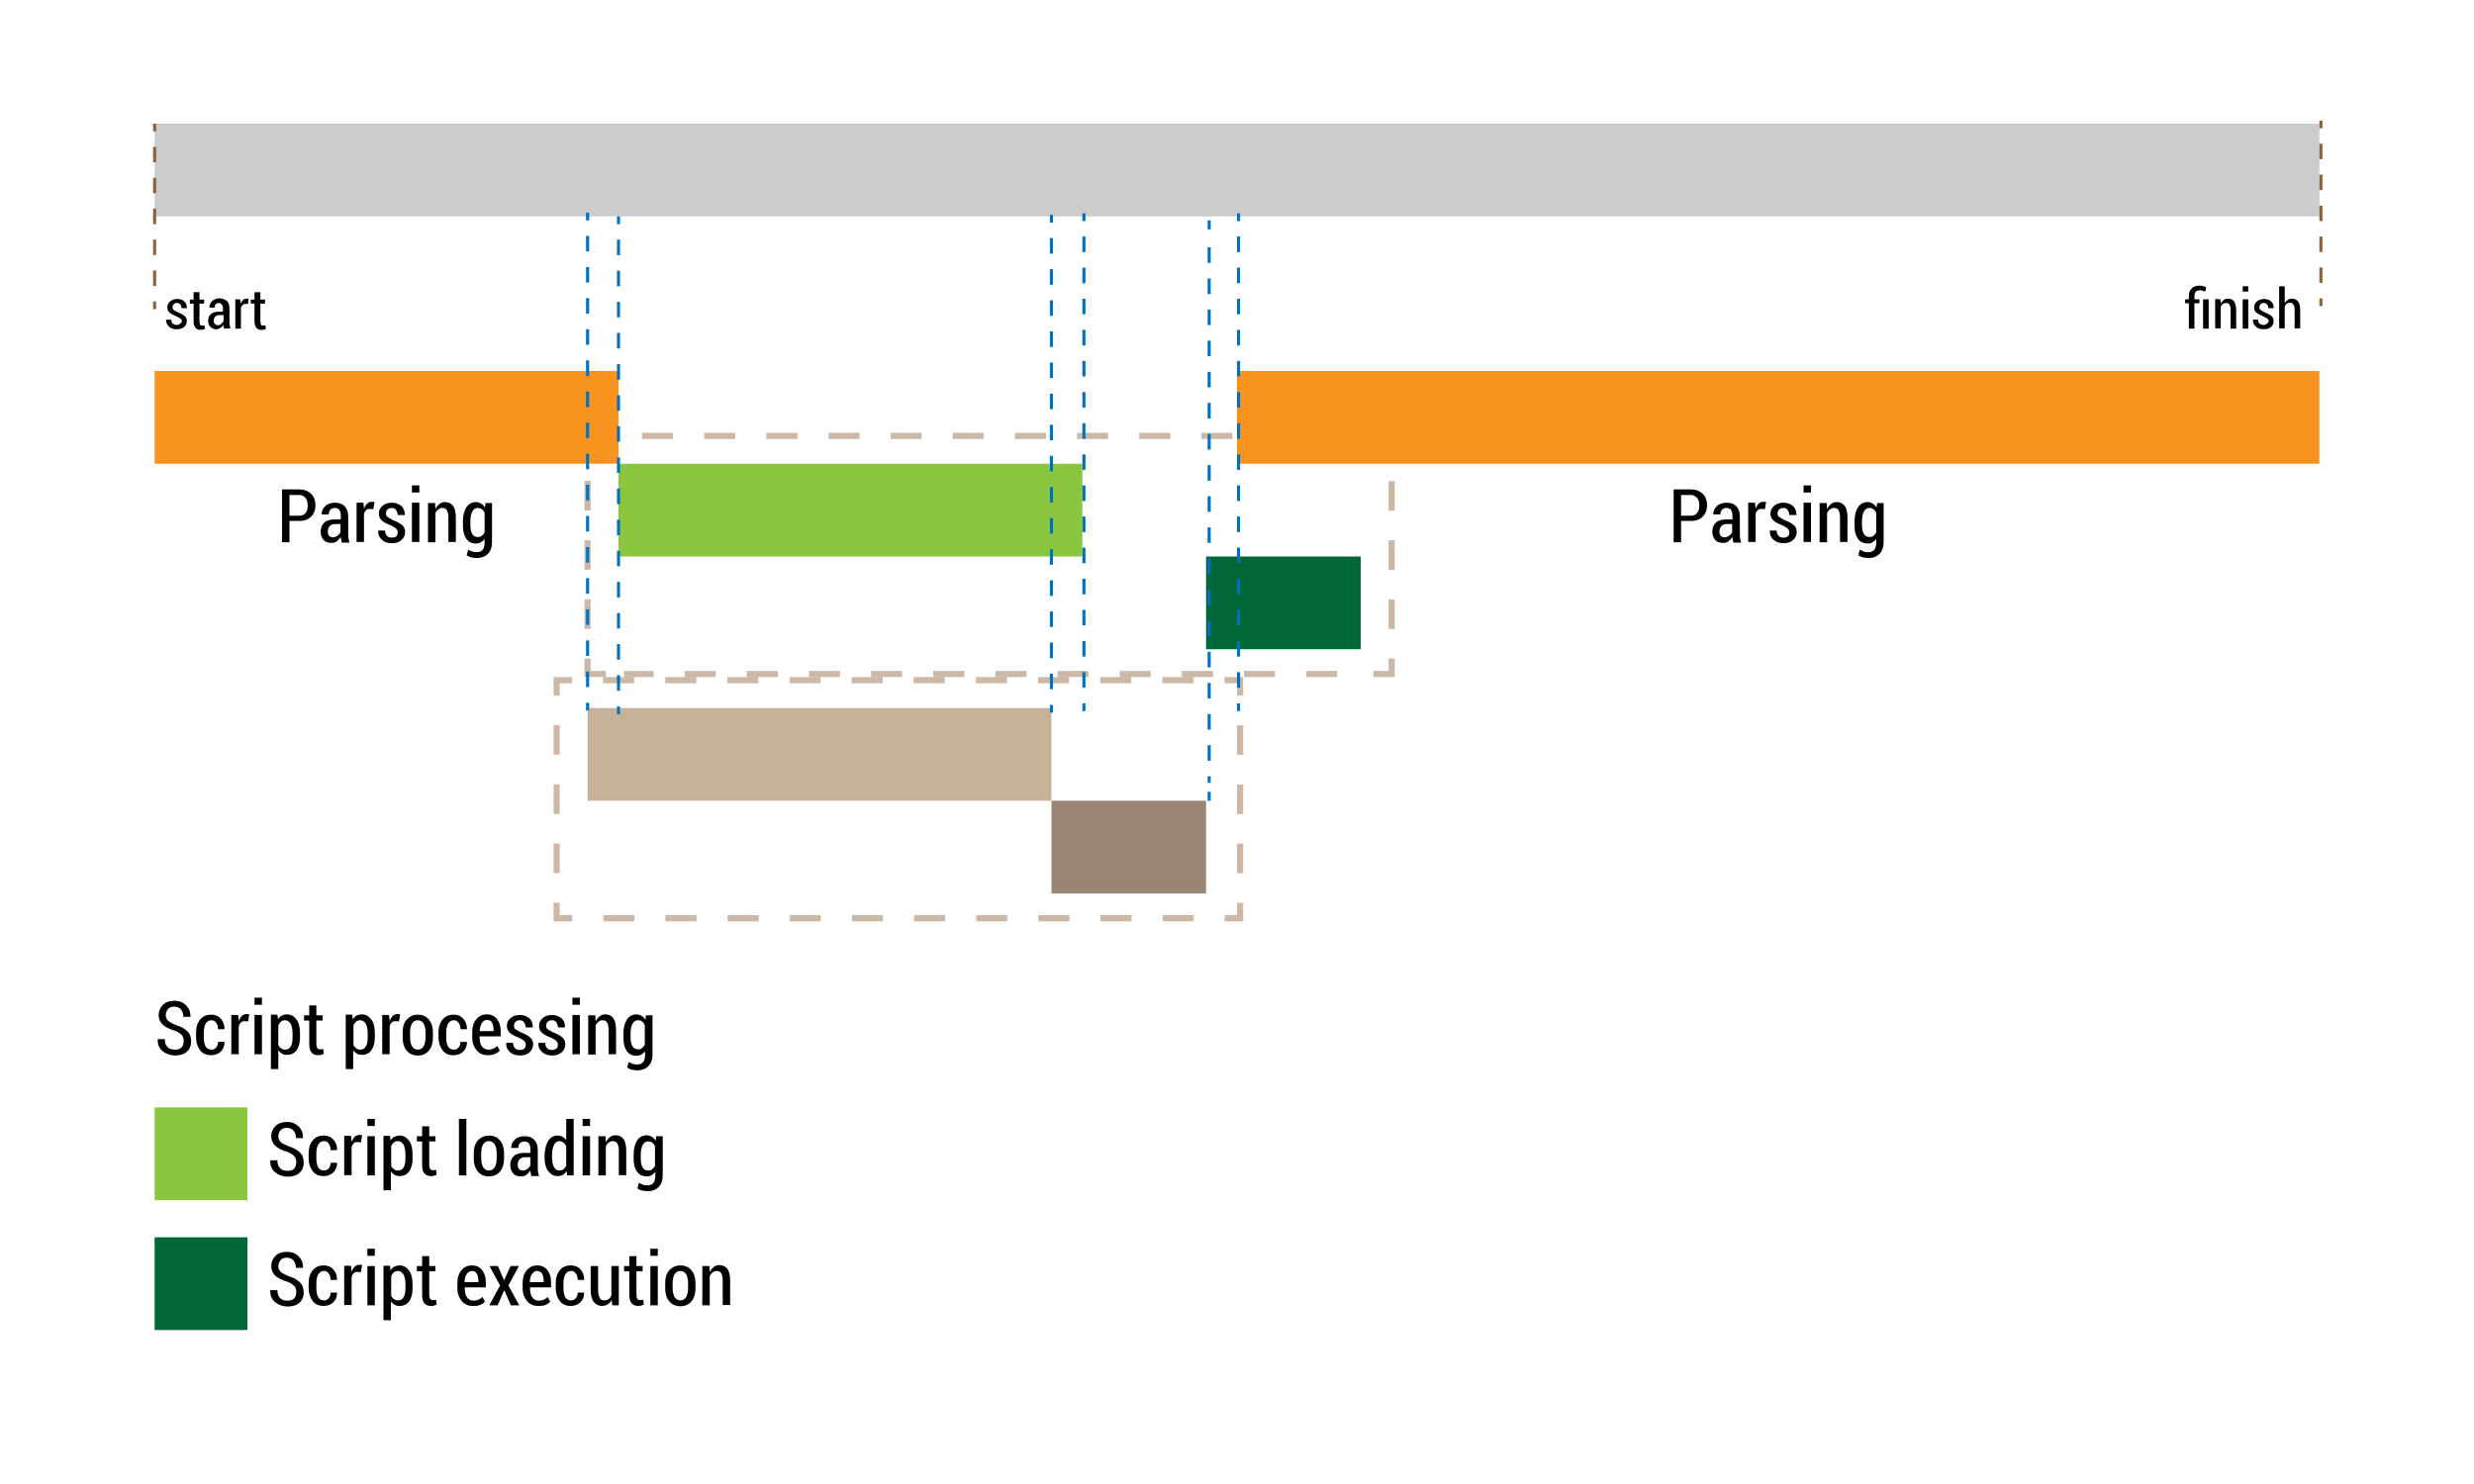 <?xml version="1.0" encoding="utf-8"?>
<!-- Generator: Adobe Illustrator 21.1.0, SVG Export Plug-In . SVG Version: 6.00 Build 0)  -->
<svg version="1.1" id="Слой_1" xmlns="http://www.w3.org/2000/svg" xmlns:xlink="http://www.w3.org/1999/xlink" x="0px" y="0px"
	 viewBox="0 0 800 480" style="enable-background:new 0 0 800 480;" xml:space="preserve">
<style type="text/css">
	.st0{opacity:0.45;}
	.st1{fill:none;stroke:#8C6239;stroke-width:2;stroke-miterlimit:10;}
	.st2{fill:none;stroke:#8C6239;stroke-width:2;stroke-miterlimit:10;stroke-dasharray:10.048,10.048;}
	.st3{fill:none;stroke:#8C6239;stroke-width:2;stroke-miterlimit:10;stroke-dasharray:9.571,9.571;}
	.st4{fill:#CCCCCC;}
	.st5{fill:#F7931E;}
	.st6{fill:#8CC63F;}
	.st7{fill:#006837;}
	.st8{fill:#C7B299;}
	.st9{fill:#998675;}
	.st10{fill:none;stroke:#0071BC;stroke-miterlimit:10;}
	.st11{fill:none;stroke:#0071BC;stroke-miterlimit:10;stroke-dasharray:5.032,5.032;}
	.st12{fill:none;stroke:#8C6239;stroke-miterlimit:10;}
	.st13{fill:none;stroke:#8C6239;stroke-miterlimit:10;stroke-dasharray:5,5;}
</style>
<g class="st0">
	<g>
		<polyline class="st1" points="190,146 190,141 195.9,141 		"/>
		<line class="st2" x1="207.6" y1="141" x2="438.2" y2="141"/>
		<polyline class="st1" points="444.1,141 450,141 450,146 		"/>
		<line class="st3" x1="450" y1="155.6" x2="450" y2="208.2"/>
		<polyline class="st1" points="450,213 450,218 444.1,218 		"/>
		<line class="st2" x1="432.4" y1="218" x2="201.8" y2="218"/>
		<polyline class="st1" points="195.9,218 190,218 190,213 		"/>
		<line class="st3" x1="190" y1="203.4" x2="190" y2="150.8"/>
	</g>
</g>
<g>
	<rect x="50" y="40" class="st4" width="700" height="30"/>
</g>
<g>
	<rect x="50" y="120" class="st5" width="150" height="30"/>
</g>
<g>
	<rect x="400" y="120" class="st5" width="350" height="30"/>
</g>
<g>
	<rect x="200" y="150" class="st6" width="150" height="30"/>
</g>
<g>
	<rect x="50" y="358.2" class="st6" width="30" height="30"/>
</g>
<g>
	<rect x="390" y="180" class="st7" width="50" height="30"/>
</g>
<g class="st0">
	<g>
		<polyline class="st1" points="180,225 180,220 185,220 		"/>
		<line class="st2" x1="195" y1="220" x2="391" y2="220"/>
		<polyline class="st1" points="396,220 401,220 401,225 		"/>
		<line class="st3" x1="401" y1="234.6" x2="401" y2="287.2"/>
		<polyline class="st1" points="401,292 401,297 396,297 		"/>
		<line class="st2" x1="386" y1="297" x2="190" y2="297"/>
		<polyline class="st1" points="185,297 180,297 180,292 		"/>
		<line class="st3" x1="180" y1="282.4" x2="180" y2="229.8"/>
	</g>
</g>
<g>
	<rect x="190" y="229" class="st8" width="150" height="30"/>
</g>
<g>
	<rect x="340" y="259" class="st9" width="50" height="30"/>
</g>
<g>
	<g>
		<line class="st10" x1="200" y1="70" x2="200" y2="72.5"/>
		<line class="st11" x1="200" y1="77.5" x2="200" y2="226"/>
		<line class="st10" x1="200" y1="228.5" x2="200" y2="231"/>
	</g>
</g>
<g>
	<g>
		<line class="st10" x1="190" y1="68.8" x2="190" y2="71.3"/>
		<line class="st11" x1="190" y1="76.3" x2="190" y2="224.8"/>
		<line class="st10" x1="190" y1="227.3" x2="190" y2="229.8"/>
	</g>
</g>
<g>
	<g>
		<line class="st10" x1="350.5" y1="69" x2="350.5" y2="71.5"/>
		<line class="st11" x1="350.5" y1="76.5" x2="350.5" y2="225"/>
		<line class="st10" x1="350.5" y1="227.5" x2="350.5" y2="230"/>
	</g>
</g>
<g>
	<g>
		<line class="st10" x1="391" y1="71.3" x2="391" y2="74.2"/>
		<line class="st11" x1="391" y1="80" x2="391" y2="253.2"/>
		<line class="st10" x1="391" y1="256.1" x2="391" y2="259"/>
	</g>
</g>
<g>
	<g>
		<line class="st10" x1="340" y1="69.5" x2="340" y2="72"/>
		<line class="st11" x1="340" y1="77" x2="340" y2="225.5"/>
		<line class="st10" x1="340" y1="228" x2="340" y2="230.5"/>
	</g>
</g>
<g>
	<g>
		<line class="st10" x1="400.5" y1="69" x2="400.5" y2="71.5"/>
		<line class="st11" x1="400.5" y1="76.5" x2="400.5" y2="225"/>
		<line class="st10" x1="400.5" y1="227.5" x2="400.5" y2="230"/>
	</g>
</g>
<g>
	<path d="M93.6,168.6v6.8h-2.4v-17.1h5.6c1.6,0,2.8,0.5,3.8,1.4c0.9,0.9,1.4,2.2,1.4,3.7c0,1.6-0.5,2.8-1.4,3.7s-2.2,1.4-3.8,1.4
		h-3.2V168.6z M93.6,166.8h3.2c0.9,0,1.6-0.3,2-0.9c0.5-0.6,0.7-1.4,0.7-2.4s-0.2-1.8-0.7-2.4s-1.1-1-2-1h-3.2V166.8z"/>
	<path d="M110.5,175.3c-0.1-0.3-0.2-0.6-0.2-0.8s-0.1-0.6-0.1-0.8c-0.4,0.6-0.8,1-1.3,1.4s-1.1,0.5-1.8,0.5c-1.1,0-1.9-0.3-2.5-1
		s-0.9-1.6-0.9-2.7c0-1.2,0.4-2.2,1.2-2.9s2-1,3.5-1h1.8v-1.3c0-0.8-0.2-1.4-0.5-1.8c-0.3-0.4-0.8-0.6-1.5-0.6c-0.6,0-1,0.2-1.4,0.6
		c-0.3,0.4-0.5,0.9-0.5,1.5H104v-0.1c0-1,0.4-1.9,1.2-2.6c0.8-0.8,1.9-1.1,3.2-1.1c1.3,0,2.3,0.4,3,1.1s1.2,1.8,1.2,3.2v5.9
		c0,0.5,0,1,0.1,1.4s0.2,0.9,0.3,1.3h-2.5V175.3z M107.6,173.8c0.6,0,1.1-0.2,1.5-0.5c0.5-0.3,0.8-0.7,1-1.2v-2.6h-1.8
		c-0.7,0-1.3,0.2-1.7,0.7s-0.6,1-0.6,1.7c0,0.6,0.1,1,0.4,1.4C106.7,173.6,107.1,173.8,107.6,173.8z"/>
	<path d="M120.7,164.7l-1.1-0.1c-0.5,0-0.9,0.1-1.2,0.4s-0.6,0.7-0.7,1.3v9h-2.4v-12.7h2.2l0.2,1.9c0.3-0.7,0.6-1.2,1-1.6
		s0.9-0.6,1.5-0.6c0.2,0,0.3,0,0.5,0s0.3,0.1,0.4,0.1L120.7,164.7z"/>
	<path d="M128.6,172.2c0-0.5-0.2-0.9-0.5-1.2s-0.9-0.7-1.8-1.1c-1.3-0.5-2.3-1-2.9-1.6s-0.9-1.3-0.9-2.2c0-1,0.4-1.8,1.2-2.5
		s1.8-1,3-1c1.3,0,2.3,0.4,3.1,1.1s1.1,1.7,1.1,2.8v0.1h-2.3c0-0.6-0.2-1.1-0.5-1.6s-0.8-0.7-1.4-0.7s-1.1,0.2-1.4,0.5
		s-0.5,0.7-0.5,1.2s0.1,0.9,0.4,1.1s0.9,0.6,1.8,1.1c1.3,0.5,2.3,1,3,1.6s1,1.4,1,2.3c0,1-0.4,1.9-1.2,2.6s-1.8,1-3.1,1
		c-1.4,0-2.5-0.4-3.3-1.2s-1.2-1.7-1.1-2.8v-0.1h2.2c0,0.8,0.3,1.4,0.7,1.8s0.9,0.5,1.6,0.5c0.6,0,1.1-0.2,1.4-0.5
		S128.6,172.7,128.6,172.2z"/>
	<path d="M135.6,159.3h-2.4V157h2.4V159.3z M135.6,175.3h-2.4v-12.7h2.4V175.3z"/>
	<path d="M140.7,162.7l0.1,1.9c0.4-0.7,0.8-1.2,1.3-1.6s1.1-0.6,1.8-0.6c1.1,0,2,0.4,2.6,1.2s0.9,2.1,0.9,3.8v7.9H145v-7.8
		c0-1.2-0.2-2-0.5-2.5s-0.8-0.7-1.5-0.7c-0.5,0-0.9,0.2-1.3,0.5s-0.7,0.7-0.9,1.2v9.4h-2.4v-12.7L140.7,162.7L140.7,162.7z"/>
	<path d="M149.7,168.5c0-1.8,0.4-3.3,1.1-4.4s1.8-1.7,3.1-1.7c0.6,0,1.2,0.2,1.7,0.5s0.9,0.7,1.2,1.3l0.2-1.5h2.1v12.6
		c0,1.6-0.4,2.9-1.3,3.8s-2.1,1.4-3.6,1.4c-0.5,0-1.1-0.1-1.7-0.2s-1.1-0.4-1.6-0.7l0.5-1.8c0.4,0.2,0.8,0.4,1.3,0.6s1,0.2,1.5,0.2
		c0.9,0,1.5-0.3,1.9-0.8s0.6-1.4,0.6-2.4v-1.1c-0.3,0.5-0.7,0.8-1.2,1.1s-1,0.4-1.6,0.4c-1.3,0-2.4-0.5-3.1-1.5s-1.1-2.3-1.1-4
		L149.7,168.5L149.7,168.5z M152.1,170c0,1.1,0.2,2,0.6,2.7s1,1,1.8,1c0.5,0,1-0.1,1.3-0.4s0.7-0.6,0.9-1.1v-6.3
		c-0.2-0.5-0.5-0.9-0.9-1.2s-0.8-0.4-1.3-0.4c-0.8,0-1.4,0.4-1.8,1.2s-0.6,1.8-0.6,3V170z"/>
</g>
<g>
	<path d="M59.4,336.7c0-0.8-0.2-1.5-0.7-2s-1.2-1-2.4-1.4c-1.6-0.5-2.9-1.1-3.7-1.9s-1.3-1.8-1.3-3.1c0-1.3,0.5-2.4,1.4-3.3
		s2.2-1.3,3.7-1.3c1.6,0,2.8,0.5,3.8,1.5s1.4,2.2,1.4,3.6v0.1h-2.3c0-1-0.3-1.8-0.8-2.4c-0.5-0.6-1.2-0.9-2.2-0.9
		c-0.9,0-1.6,0.3-2,0.8s-0.7,1.2-0.7,2c0,0.7,0.3,1.3,0.8,1.8s1.4,0.9,2.6,1.4c1.6,0.5,2.7,1.1,3.6,2c0.9,0.9,1.2,1.9,1.2,3.3
		c0,1.4-0.5,2.5-1.4,3.3c-0.9,0.8-2.2,1.2-3.8,1.2c-1.5,0-2.9-0.5-4-1.4s-1.7-2.2-1.6-3.8v-0.1h2.3c0,1.2,0.3,2,0.9,2.6
		c0.6,0.6,1.4,0.8,2.4,0.8c0.9,0,1.6-0.2,2.1-0.7S59.4,337.6,59.4,336.7z"/>
	<path d="M68.4,339.5c0.6,0,1.1-0.2,1.5-0.7s0.6-1.1,0.6-1.8h2.1v0.1c0,1.2-0.4,2.2-1.2,3s-1.9,1.2-3.1,1.2c-1.6,0-2.8-0.5-3.6-1.6
		c-0.8-1.1-1.3-2.4-1.3-4.1v-1.7c0-1.7,0.4-3,1.3-4.1s2-1.6,3.6-1.6c1.3,0,2.3,0.4,3.1,1.3c0.8,0.9,1.2,2,1.2,3.3v0.1h-2.1
		c0-0.9-0.2-1.5-0.6-2.1c-0.4-0.5-0.9-0.8-1.5-0.8c-0.9,0-1.5,0.4-1.9,1.1s-0.6,1.7-0.6,2.8v1.8c0,1.1,0.2,2.1,0.6,2.8
		C66.8,339.1,67.5,339.5,68.4,339.5z"/>
	<path d="M80.2,330.4l-1.1-0.1c-0.5,0-0.9,0.1-1.2,0.4s-0.6,0.7-0.7,1.3v9h-2.4v-12.7H77l0.2,1.9c0.3-0.7,0.6-1.2,1-1.6
		s0.9-0.6,1.5-0.6c0.2,0,0.3,0,0.5,0s0.3,0.1,0.4,0.1L80.2,330.4z"/>
	<path d="M84.7,325h-2.4v-2.3h2.4V325z M84.7,341h-2.4v-12.7h2.4V341z"/>
	<path d="M97,335.7c0,1.7-0.4,3-1.1,4s-1.8,1.5-3.1,1.5c-0.6,0-1.2-0.1-1.6-0.4s-0.9-0.6-1.2-1.1v6.1h-2.4v-17.6h2.1l0.2,1.5
		c0.3-0.5,0.7-1,1.2-1.2s1-0.4,1.7-0.4c1.3,0,2.3,0.6,3.1,1.7c0.8,1.1,1.1,2.6,1.1,4.4L97,335.7L97,335.7z M94.6,334.2
		c0-1.2-0.2-2.3-0.6-3c-0.4-0.7-1-1.2-1.8-1.2c-0.5,0-0.9,0.1-1.3,0.4s-0.6,0.7-0.9,1.2v6.4c0.2,0.5,0.5,0.8,0.9,1.1
		c0.4,0.3,0.8,0.4,1.3,0.4c0.8,0,1.4-0.3,1.8-1c0.4-0.7,0.6-1.6,0.6-2.7V334.2z"/>
	<path d="M102.3,325.2v3.2h2v1.7h-2v7.5c0,0.7,0.1,1.1,0.3,1.4s0.4,0.4,0.8,0.4c0.2,0,0.4,0,0.5,0s0.3-0.1,0.6-0.1l0.2,1.6
		c-0.3,0.1-0.6,0.2-0.9,0.3s-0.7,0.1-1,0.1c-0.9,0-1.6-0.3-2.1-0.9s-0.7-1.5-0.7-2.8v-7.5h-1.7v-1.7h1.7v-3.2H102.3z"/>
	<path d="M121.2,335.7c0,1.7-0.4,3-1.1,4s-1.8,1.5-3.1,1.5c-0.6,0-1.2-0.1-1.6-0.4s-0.9-0.6-1.2-1.1v6.1h-2.4v-17.6h2.1l0.2,1.5
		c0.3-0.5,0.7-1,1.2-1.2s1-0.4,1.7-0.4c1.3,0,2.3,0.6,3.1,1.7c0.8,1.1,1.1,2.6,1.1,4.4L121.2,335.7L121.2,335.7z M118.9,334.2
		c0-1.2-0.2-2.3-0.6-3c-0.4-0.7-1-1.2-1.8-1.2c-0.5,0-0.9,0.1-1.3,0.4s-0.6,0.7-0.9,1.2v6.4c0.2,0.5,0.5,0.8,0.9,1.1
		c0.4,0.3,0.8,0.4,1.3,0.4c0.8,0,1.4-0.3,1.8-1c0.4-0.7,0.6-1.6,0.6-2.7V334.2z"/>
	<path d="M129,330.4l-1.1-0.1c-0.5,0-0.9,0.1-1.2,0.4s-0.6,0.7-0.7,1.3v9h-2.4v-12.7h2.2l0.2,1.9c0.3-0.7,0.6-1.2,1-1.6
		s0.9-0.6,1.5-0.6c0.2,0,0.3,0,0.5,0s0.3,0.1,0.4,0.1L129,330.4z"/>
	<path d="M130.2,333.9c0-1.7,0.4-3.1,1.3-4.1s2.1-1.6,3.6-1.6s2.7,0.5,3.6,1.6s1.3,2.5,1.3,4.2v1.6c0,1.7-0.4,3.1-1.3,4.2
		s-2.1,1.6-3.6,1.6s-2.7-0.5-3.6-1.6s-1.3-2.5-1.3-4.2V333.9z M132.6,335.5c0,1.2,0.2,2.1,0.6,2.9c0.4,0.7,1.1,1.1,1.9,1.1
		s1.5-0.4,1.9-1.1c0.4-0.7,0.6-1.7,0.6-2.9v-1.6c0-1.1-0.2-2.1-0.6-2.8c-0.4-0.7-1.1-1.1-1.9-1.1c-0.9,0-1.5,0.4-1.9,1.1
		s-0.6,1.7-0.6,2.8V335.5z"/>
	<path d="M146.8,339.5c0.6,0,1.1-0.2,1.5-0.7s0.6-1.1,0.6-1.8h2.1v0.1c0,1.2-0.4,2.2-1.2,3s-1.9,1.2-3.1,1.2c-1.6,0-2.8-0.5-3.6-1.6
		c-0.8-1.1-1.3-2.4-1.3-4.1v-1.7c0-1.7,0.4-3,1.3-4.1s2-1.6,3.6-1.6c1.3,0,2.3,0.4,3.1,1.3c0.8,0.9,1.2,2,1.2,3.3v0.1h-2.1
		c0-0.9-0.2-1.5-0.6-2.1c-0.4-0.5-0.9-0.8-1.5-0.8c-0.9,0-1.5,0.4-1.9,1.1s-0.6,1.7-0.6,2.8v1.8c0,1.1,0.2,2.1,0.6,2.8
		C145.2,339.1,145.9,339.5,146.8,339.5z"/>
	<path d="M157.7,341.3c-1.5,0-2.7-0.5-3.6-1.6c-0.9-1.1-1.4-2.4-1.4-4v-1.9c0-1.7,0.4-3,1.3-4.1c0.9-1.1,2-1.6,3.4-1.6
		s2.5,0.5,3.3,1.5s1.2,2.3,1.2,4v1.6h-6.8v0.5c0,1.1,0.2,2,0.7,2.7s1.2,1.1,2,1.1c0.7,0,1.2-0.1,1.7-0.3c0.5-0.2,0.9-0.5,1.3-0.9
		l0.8,1.5c-0.4,0.5-0.9,0.8-1.6,1.1C159.3,341.2,158.6,341.3,157.7,341.3z M157.5,329.9c-0.7,0-1.2,0.3-1.7,1
		c-0.4,0.7-0.6,1.5-0.7,2.6h4.5V333c0-0.9-0.2-1.6-0.5-2.2C158.8,330.2,158.2,329.9,157.5,329.9z"/>
	<path d="M170,337.9c0-0.5-0.2-0.9-0.5-1.2c-0.3-0.3-0.9-0.7-1.8-1.1c-1.3-0.5-2.3-1-2.9-1.6c-0.6-0.6-0.9-1.3-0.9-2.2
		c0-1,0.4-1.8,1.2-2.5s1.8-1,3-1c1.3,0,2.3,0.4,3.1,1.1s1.1,1.7,1.1,2.8v0.1H170c0-0.6-0.2-1.1-0.5-1.6s-0.8-0.7-1.4-0.7
		s-1.1,0.2-1.4,0.5s-0.5,0.7-0.5,1.2s0.1,0.9,0.4,1.1c0.3,0.3,0.9,0.6,1.8,1.1c1.3,0.5,2.3,1,3,1.6c0.7,0.6,1,1.4,1,2.3
		c0,1-0.4,1.9-1.2,2.6s-1.8,1-3.1,1c-1.4,0-2.5-0.4-3.3-1.2c-0.8-0.8-1.2-1.7-1.1-2.8v-0.1h2.2c0,0.8,0.3,1.4,0.7,1.8
		c0.4,0.4,0.9,0.5,1.6,0.5c0.6,0,1.1-0.2,1.4-0.5C169.9,338.8,170,338.4,170,337.9z"/>
	<path d="M180.4,337.9c0-0.5-0.2-0.9-0.5-1.2c-0.3-0.3-0.9-0.7-1.8-1.1c-1.3-0.5-2.3-1-2.9-1.6c-0.6-0.6-0.9-1.3-0.9-2.2
		c0-1,0.4-1.8,1.2-2.5s1.8-1,3-1c1.3,0,2.3,0.4,3.1,1.1s1.1,1.7,1.1,2.8v0.1h-2.3c0-0.6-0.2-1.1-0.5-1.6s-0.8-0.7-1.4-0.7
		s-1.1,0.2-1.4,0.5s-0.5,0.7-0.5,1.2s0.1,0.9,0.4,1.1c0.3,0.3,0.9,0.6,1.8,1.1c1.3,0.5,2.3,1,3,1.6c0.7,0.6,1,1.4,1,2.3
		c0,1-0.4,1.9-1.2,2.6s-1.8,1-3.1,1c-1.4,0-2.5-0.4-3.3-1.2c-0.8-0.8-1.2-1.7-1.1-2.8v-0.1h2.2c0,0.8,0.3,1.4,0.7,1.8
		c0.4,0.4,0.9,0.5,1.6,0.5c0.6,0,1.1-0.2,1.4-0.5C180.3,338.8,180.4,338.4,180.4,337.9z"/>
	<path d="M187.5,325h-2.4v-2.3h2.4V325z M187.5,341h-2.4v-12.7h2.4V341z"/>
	<path d="M192.5,328.4l0.1,1.9c0.4-0.7,0.8-1.2,1.3-1.6s1.1-0.6,1.8-0.6c1.1,0,2,0.4,2.6,1.2c0.6,0.8,0.9,2.1,0.9,3.8v7.9h-2.4v-7.8
		c0-1.2-0.2-2-0.5-2.5s-0.8-0.7-1.5-0.7c-0.5,0-0.9,0.2-1.3,0.5s-0.7,0.7-0.9,1.2v9.4h-2.4v-12.7L192.5,328.4L192.5,328.4z"/>
	<path d="M201.6,334.2c0-1.8,0.4-3.3,1.1-4.4c0.7-1.1,1.8-1.7,3.1-1.7c0.6,0,1.2,0.2,1.7,0.5s0.9,0.7,1.2,1.3l0.2-1.5h2.1V341
		c0,1.6-0.4,2.9-1.3,3.8s-2.1,1.4-3.6,1.4c-0.5,0-1.1-0.1-1.7-0.2c-0.6-0.1-1.1-0.4-1.6-0.7l0.5-1.8c0.4,0.2,0.8,0.4,1.3,0.6
		s1,0.2,1.5,0.2c0.9,0,1.5-0.3,1.9-0.8s0.6-1.4,0.6-2.4V340c-0.3,0.5-0.7,0.8-1.2,1.1c-0.5,0.3-1,0.4-1.6,0.4
		c-1.3,0-2.4-0.5-3.1-1.5s-1.1-2.3-1.1-4V334.2z M203.9,335.7c0,1.1,0.2,2,0.6,2.7s1,1,1.8,1c0.5,0,1-0.1,1.3-0.4s0.7-0.6,0.9-1.1
		v-6.3c-0.2-0.5-0.5-0.9-0.9-1.2s-0.8-0.4-1.3-0.4c-0.8,0-1.4,0.4-1.8,1.2c-0.4,0.8-0.6,1.8-0.6,3V335.7z"/>
</g>
<g>
	<path d="M95.8,375.9c0-0.8-0.2-1.5-0.7-2s-1.2-1-2.4-1.4c-1.6-0.5-2.9-1.1-3.7-1.9s-1.3-1.8-1.3-3.1c0-1.3,0.5-2.4,1.4-3.3
		s2.2-1.3,3.7-1.3c1.6,0,2.8,0.5,3.8,1.5s1.4,2.2,1.4,3.6v0.1h-2.3c0-1-0.3-1.8-0.8-2.4s-1.2-0.9-2.2-0.9c-0.9,0-1.6,0.3-2,0.8
		s-0.7,1.2-0.7,2c0,0.7,0.3,1.3,0.8,1.8s1.4,0.9,2.6,1.4c1.6,0.5,2.7,1.1,3.6,2s1.2,1.9,1.2,3.3s-0.5,2.5-1.4,3.3s-2.2,1.2-3.8,1.2
		c-1.5,0-2.9-0.5-4-1.4s-1.7-2.2-1.6-3.8v-0.1h2.3c0,1.2,0.3,2,0.9,2.6s1.4,0.8,2.4,0.8c0.9,0,1.6-0.2,2.1-0.7
		S95.8,376.7,95.8,375.9z"/>
	<path d="M104.8,378.6c0.6,0,1.1-0.2,1.5-0.7s0.6-1.1,0.6-1.8h2.1v0.1c0,1.2-0.4,2.2-1.2,3s-1.9,1.2-3.1,1.2c-1.6,0-2.8-0.5-3.6-1.6
		s-1.3-2.4-1.3-4.1V373c0-1.7,0.4-3,1.3-4.1s2-1.6,3.6-1.6c1.3,0,2.3,0.4,3.1,1.3s1.2,2,1.2,3.3v0.1h-2.1c0-0.9-0.2-1.5-0.6-2.1
		s-0.9-0.8-1.5-0.8c-0.9,0-1.5,0.4-1.9,1.1s-0.6,1.7-0.6,2.8v1.8c0,1.1,0.2,2.1,0.6,2.8C103.3,378.3,103.9,378.6,104.8,378.6z"/>
	<path d="M116.7,369.5l-1.1-0.1c-0.5,0-0.9,0.1-1.2,0.4s-0.6,0.7-0.7,1.3v9h-2.4v-12.7h2.2l0.2,1.9c0.3-0.7,0.6-1.2,1-1.6
		s0.9-0.6,1.5-0.6c0.2,0,0.3,0,0.5,0s0.3,0.1,0.4,0.1L116.7,369.5z"/>
	<path d="M121.2,364.2h-2.4v-2.3h2.4V364.2z M121.2,380.2h-2.4v-12.7h2.4V380.2z"/>
	<path d="M133.4,374.9c0,1.7-0.4,3-1.1,4s-1.8,1.5-3.1,1.5c-0.6,0-1.2-0.1-1.6-0.4s-0.9-0.6-1.2-1.1v6.1H124v-17.6h2.1l0.2,1.5
		c0.3-0.5,0.7-1,1.2-1.2s1-0.4,1.7-0.4c1.3,0,2.3,0.6,3.1,1.7s1.1,2.6,1.1,4.4V374.9z M131.1,373.3c0-1.2-0.2-2.3-0.6-3
		s-1-1.2-1.8-1.2c-0.5,0-0.9,0.1-1.3,0.4s-0.6,0.7-0.9,1.2v6.4c0.2,0.5,0.5,0.8,0.9,1.1s0.8,0.4,1.3,0.4c0.8,0,1.4-0.3,1.8-1
		s0.6-1.6,0.6-2.7V373.3z"/>
	<path d="M138.8,364.3v3.2h2v1.7h-2v7.5c0,0.7,0.1,1.1,0.3,1.4s0.4,0.4,0.8,0.4c0.2,0,0.4,0,0.5,0s0.3-0.1,0.6-0.1l0.2,1.6
		c-0.3,0.1-0.6,0.2-0.9,0.3s-0.7,0.1-1,0.1c-0.9,0-1.6-0.3-2.1-0.9s-0.7-1.5-0.7-2.8v-7.5h-1.7v-1.7h1.7v-3.2H138.8z"/>
	<path d="M150.8,380.2h-2.4v-18.3h2.4V380.2z"/>
	<path d="M153.2,373c0-1.7,0.4-3.1,1.3-4.1s2.1-1.6,3.6-1.6s2.7,0.5,3.6,1.6s1.3,2.5,1.3,4.2v1.6c0,1.7-0.4,3.1-1.3,4.2
		s-2.1,1.6-3.6,1.6s-2.7-0.5-3.6-1.6s-1.3-2.5-1.3-4.2V373z M155.6,374.6c0,1.2,0.2,2.1,0.6,2.9c0.4,0.7,1.1,1.1,1.9,1.1
		c0.8,0,1.5-0.4,1.9-1.1s0.6-1.7,0.6-2.9V373c0-1.1-0.2-2.1-0.6-2.8s-1.1-1.1-1.9-1.1c-0.9,0-1.5,0.4-1.9,1.1s-0.6,1.7-0.6,2.8
		V374.6z"/>
	<path d="M171.8,380.2c-0.1-0.3-0.2-0.6-0.2-0.8s-0.1-0.6-0.1-0.8c-0.4,0.6-0.8,1-1.3,1.4s-1.1,0.5-1.8,0.5c-1.1,0-1.9-0.3-2.5-1
		s-0.9-1.6-0.9-2.7c0-1.2,0.4-2.2,1.2-2.9s2-1,3.5-1h1.8v-1.3c0-0.8-0.2-1.4-0.5-1.8s-0.8-0.6-1.5-0.6c-0.6,0-1,0.2-1.4,0.6
		s-0.5,0.9-0.5,1.5h-2.3v-0.1c0-1,0.4-1.9,1.2-2.6c0.8-0.8,1.9-1.1,3.2-1.1s2.3,0.4,3,1.1s1.2,1.8,1.2,3.2v5.9c0,0.5,0,1,0.1,1.4
		s0.2,0.9,0.3,1.3h-2.5V380.2z M169,378.6c0.6,0,1.1-0.2,1.5-0.5c0.5-0.3,0.8-0.7,1-1.2v-2.6h-1.8c-0.7,0-1.3,0.2-1.7,0.7
		s-0.6,1-0.6,1.7c0,0.6,0.1,1,0.4,1.4C168.1,378.4,168.5,378.6,169,378.6z"/>
	<path d="M176.1,374c0-2,0.4-3.7,1.1-4.9s1.8-1.8,3.1-1.8c0.6,0,1.1,0.1,1.6,0.4s0.9,0.6,1.2,1.1v-6.9h2.4v18.3h-2.1l-0.2-1.5
		c-0.3,0.6-0.7,1-1.2,1.3s-1,0.4-1.7,0.4c-1.3,0-2.3-0.6-3.1-1.7s-1.1-2.6-1.1-4.5V374z M178.5,374.2c0,1.3,0.2,2.4,0.6,3.2
		s1,1.2,1.8,1.2c0.5,0,1-0.1,1.3-0.4s0.7-0.7,0.9-1.2v-6.2c-0.2-0.5-0.5-0.9-0.9-1.2s-0.8-0.5-1.3-0.5c-0.8,0-1.4,0.4-1.8,1.3
		s-0.6,2.1-0.6,3.5V374.2z"/>
	<path d="M190.8,364.2h-2.4v-2.3h2.4V364.2z M190.8,380.2h-2.4v-12.7h2.4V380.2z"/>
	<path d="M195.8,367.5l0.1,1.9c0.4-0.7,0.8-1.2,1.3-1.6s1.1-0.6,1.8-0.6c1.1,0,2,0.4,2.6,1.2s0.9,2.1,0.9,3.8v7.9h-2.4v-7.8
		c0-1.2-0.2-2-0.5-2.5s-0.8-0.7-1.5-0.7c-0.5,0-0.9,0.2-1.3,0.5s-0.7,0.7-0.9,1.2v9.4h-2.4v-12.7L195.8,367.5L195.8,367.5z"/>
	<path d="M204.9,373.3c0-1.8,0.4-3.3,1.1-4.4s1.8-1.7,3.1-1.7c0.6,0,1.2,0.2,1.7,0.5s0.9,0.7,1.2,1.3l0.2-1.5h2.1v12.6
		c0,1.6-0.4,2.9-1.3,3.8s-2.1,1.4-3.6,1.4c-0.5,0-1.1-0.1-1.7-0.2s-1.1-0.4-1.6-0.7l0.5-1.8c0.4,0.2,0.8,0.4,1.3,0.6s1,0.2,1.5,0.2
		c0.9,0,1.5-0.3,1.9-0.8s0.6-1.4,0.6-2.4V379c-0.3,0.5-0.7,0.8-1.2,1.1s-1,0.4-1.6,0.4c-1.3,0-2.4-0.5-3.1-1.5s-1.1-2.3-1.1-4
		L204.9,373.3L204.9,373.3z M207.2,374.9c0,1.1,0.2,2,0.6,2.7s1,1,1.8,1c0.5,0,1-0.1,1.3-0.4s0.7-0.6,0.9-1.1v-6.3
		c-0.2-0.5-0.5-0.9-0.9-1.2s-0.8-0.4-1.3-0.4c-0.8,0-1.4,0.4-1.8,1.2s-0.6,1.8-0.6,3V374.9z"/>
</g>
<g>
	<rect x="50" y="400.2" class="st7" width="30" height="30"/>
</g>
<g>
	<path d="M95.8,417.9c0-0.8-0.2-1.5-0.7-2s-1.2-1-2.4-1.4c-1.6-0.5-2.9-1.1-3.7-1.9s-1.3-1.8-1.3-3.1c0-1.3,0.5-2.4,1.4-3.3
		s2.2-1.3,3.7-1.3c1.6,0,2.8,0.5,3.8,1.5s1.4,2.2,1.4,3.6v0.1h-2.3c0-1-0.3-1.8-0.8-2.4s-1.2-0.9-2.2-0.9c-0.9,0-1.6,0.3-2,0.8
		s-0.7,1.2-0.7,2c0,0.7,0.3,1.3,0.8,1.8s1.4,0.9,2.6,1.4c1.6,0.5,2.7,1.1,3.6,2s1.2,1.9,1.2,3.3s-0.5,2.5-1.4,3.3s-2.2,1.2-3.8,1.2
		c-1.5,0-2.9-0.5-4-1.4s-1.7-2.2-1.6-3.8v-0.1h2.3c0,1.2,0.3,2,0.9,2.6s1.4,0.8,2.4,0.8c0.9,0,1.6-0.2,2.1-0.7
		S95.8,418.7,95.8,417.9z"/>
	<path d="M104.8,420.6c0.6,0,1.1-0.2,1.5-0.7s0.6-1.1,0.6-1.8h2.1v0.1c0,1.2-0.4,2.2-1.2,3s-1.9,1.2-3.1,1.2c-1.6,0-2.8-0.5-3.6-1.6
		s-1.3-2.4-1.3-4.1V415c0-1.7,0.4-3,1.3-4.1s2-1.6,3.6-1.6c1.3,0,2.3,0.4,3.1,1.3s1.2,2,1.2,3.3v0.1h-2.1c0-0.9-0.2-1.5-0.6-2.1
		s-0.9-0.8-1.5-0.8c-0.9,0-1.5,0.4-1.9,1.1s-0.6,1.7-0.6,2.8v1.8c0,1.1,0.2,2.1,0.6,2.8C103.3,420.3,103.9,420.6,104.8,420.6z"/>
	<path d="M116.7,411.5l-1.1-0.1c-0.5,0-0.9,0.1-1.2,0.4s-0.6,0.7-0.7,1.3v9h-2.4v-12.7h2.2l0.2,1.9c0.3-0.7,0.6-1.2,1-1.6
		s0.9-0.6,1.5-0.6c0.2,0,0.3,0,0.5,0s0.3,0.1,0.4,0.1L116.7,411.5z"/>
	<path d="M121.2,406.2h-2.4v-2.3h2.4V406.2z M121.2,422.2h-2.4v-12.7h2.4V422.2z"/>
	<path d="M133.4,416.9c0,1.7-0.4,3-1.1,4s-1.8,1.5-3.1,1.5c-0.6,0-1.2-0.1-1.6-0.4s-0.9-0.6-1.2-1.1v6.1H124v-17.6h2.1l0.2,1.5
		c0.3-0.5,0.7-1,1.2-1.2s1-0.4,1.7-0.4c1.3,0,2.3,0.6,3.1,1.7s1.1,2.6,1.1,4.4V416.9z M131.1,415.3c0-1.2-0.2-2.3-0.6-3
		s-1-1.2-1.8-1.2c-0.5,0-0.9,0.1-1.3,0.4s-0.6,0.7-0.9,1.2v6.4c0.2,0.5,0.5,0.8,0.9,1.1s0.8,0.4,1.3,0.4c0.8,0,1.4-0.3,1.8-1
		s0.6-1.6,0.6-2.7V415.3z"/>
	<path d="M138.8,406.3v3.2h2v1.7h-2v7.5c0,0.7,0.1,1.1,0.3,1.4s0.4,0.4,0.8,0.4c0.2,0,0.4,0,0.5,0s0.3-0.1,0.6-0.1l0.2,1.6
		c-0.3,0.1-0.6,0.2-0.9,0.3s-0.7,0.1-1,0.1c-0.9,0-1.6-0.3-2.1-0.9s-0.7-1.5-0.7-2.8v-7.5h-1.7v-1.7h1.7v-3.2H138.8z"/>
	<path d="M152.9,422.4c-1.5,0-2.7-0.5-3.6-1.6s-1.4-2.4-1.4-4V415c0-1.7,0.4-3,1.3-4.1s2-1.6,3.4-1.6s2.5,0.5,3.3,1.5s1.2,2.3,1.2,4
		v1.6h-6.8v0.5c0,1.1,0.2,2,0.7,2.7s1.2,1.1,2,1.1c0.7,0,1.2-0.1,1.7-0.3s0.9-0.5,1.3-0.9l0.8,1.5c-0.4,0.5-0.9,0.8-1.6,1.1
		S153.8,422.4,152.9,422.4z M152.6,411.1c-0.7,0-1.2,0.3-1.7,1s-0.6,1.5-0.7,2.6h4.5v-0.5c0-0.9-0.2-1.6-0.5-2.2
		S153.3,411.1,152.6,411.1z"/>
	<path d="M163,414.1L163,414.1l2.1-4.6h2.7l-3.4,6.3l3.5,6.4h-2.7l-2.1-4.8H163l-2.1,4.8h-2.7l3.5-6.4l-3.4-6.3h2.7L163,414.1z"/>
	<path d="M174,422.4c-1.5,0-2.7-0.5-3.6-1.6s-1.4-2.4-1.4-4V415c0-1.7,0.4-3,1.3-4.1s2-1.6,3.4-1.6s2.5,0.5,3.3,1.5s1.2,2.3,1.2,4
		v1.6h-6.8v0.5c0,1.1,0.2,2,0.7,2.7s1.2,1.1,2,1.1c0.7,0,1.2-0.1,1.7-0.3s0.9-0.5,1.3-0.9l0.8,1.5c-0.4,0.5-0.9,0.8-1.6,1.1
		S174.9,422.4,174,422.4z M173.7,411.1c-0.7,0-1.2,0.3-1.7,1s-0.6,1.5-0.7,2.6h4.5v-0.5c0-0.9-0.2-1.6-0.5-2.2
		S174.4,411.1,173.7,411.1z"/>
	<path d="M184.7,420.6c0.6,0,1.1-0.2,1.5-0.7s0.6-1.1,0.6-1.8h2.1v0.1c0,1.2-0.4,2.2-1.2,3s-1.9,1.2-3.1,1.2c-1.6,0-2.8-0.5-3.6-1.6
		s-1.3-2.4-1.3-4.1V415c0-1.7,0.4-3,1.3-4.1s2-1.6,3.6-1.6c1.3,0,2.3,0.4,3.1,1.3s1.2,2,1.2,3.3v0.1h-2.1c0-0.9-0.2-1.5-0.6-2.1
		s-0.9-0.8-1.5-0.8c-0.9,0-1.5,0.4-1.9,1.1s-0.6,1.7-0.6,2.8v1.8c0,1.1,0.2,2.1,0.6,2.8C183.2,420.3,183.8,420.6,184.7,420.6z"/>
	<path d="M197.8,420.5c-0.3,0.6-0.8,1.1-1.3,1.4s-1.1,0.5-1.8,0.5c-1.1,0-2-0.4-2.7-1.3s-1-2.3-1-4.1v-7.5h2.4v7.5
		c0,1.3,0.2,2.2,0.5,2.8s0.8,0.8,1.4,0.8c0.6,0,1.1-0.1,1.5-0.4s0.7-0.7,0.9-1.2v-9.5h2.4v12.7H198L197.8,420.5z"/>
	<path d="M205.8,406.3v3.2h2v1.7h-2v7.5c0,0.7,0.1,1.1,0.3,1.4s0.4,0.4,0.8,0.4c0.2,0,0.4,0,0.5,0s0.3-0.1,0.6-0.1l0.2,1.6
		c-0.3,0.1-0.6,0.2-0.9,0.3s-0.7,0.1-1,0.1c-0.9,0-1.6-0.3-2.1-0.9s-0.7-1.5-0.7-2.8v-7.5h-1.7v-1.7h1.7v-3.2H205.8z"/>
	<path d="M212.7,406.2h-2.4v-2.3h2.4V406.2z M212.7,422.2h-2.4v-12.7h2.4V422.2z"/>
	<path d="M215.1,415c0-1.7,0.4-3.1,1.3-4.1s2.1-1.6,3.6-1.6s2.7,0.5,3.6,1.6s1.3,2.5,1.3,4.2v1.6c0,1.7-0.4,3.1-1.3,4.2
		s-2.1,1.6-3.6,1.6s-2.7-0.5-3.6-1.6s-1.3-2.5-1.3-4.2V415z M217.5,416.6c0,1.2,0.2,2.1,0.6,2.9c0.4,0.7,1.1,1.1,1.9,1.1
		c0.8,0,1.5-0.4,1.9-1.1s0.6-1.7,0.6-2.9V415c0-1.1-0.2-2.1-0.6-2.8s-1.1-1.1-1.9-1.1c-0.9,0-1.5,0.4-1.9,1.1s-0.6,1.7-0.6,2.8
		V416.6z"/>
	<path d="M229.4,409.5l0.1,1.9c0.4-0.7,0.8-1.2,1.3-1.6s1.1-0.6,1.8-0.6c1.1,0,2,0.4,2.6,1.2s0.9,2.1,0.9,3.8v7.9h-2.4v-7.8
		c0-1.2-0.2-2-0.5-2.5s-0.8-0.7-1.5-0.7c-0.5,0-0.9,0.2-1.3,0.5s-0.7,0.7-0.9,1.2v9.4h-2.4v-12.7L229.4,409.5L229.4,409.5z"/>
</g>
<g>
	<path d="M543.6,168.6v6.8h-2.4v-17.1h5.6c1.6,0,2.8,0.5,3.8,1.4c0.9,0.9,1.4,2.2,1.4,3.7c0,1.6-0.5,2.8-1.4,3.7s-2.2,1.4-3.8,1.4
		h-3.2V168.6z M543.6,166.8h3.2c0.9,0,1.6-0.3,2-0.9c0.5-0.6,0.7-1.4,0.7-2.4s-0.2-1.8-0.7-2.4s-1.1-1-2-1h-3.2V166.8z"/>
	<path d="M560.5,175.3c-0.1-0.3-0.2-0.6-0.2-0.8s-0.1-0.6-0.1-0.8c-0.4,0.6-0.8,1-1.3,1.4s-1.1,0.5-1.8,0.5c-1.1,0-1.9-0.3-2.5-1
		s-0.9-1.6-0.9-2.7c0-1.2,0.4-2.2,1.2-2.9s2-1,3.5-1h1.8v-1.3c0-0.8-0.2-1.4-0.5-1.8c-0.3-0.4-0.8-0.6-1.5-0.6c-0.6,0-1,0.2-1.4,0.6
		c-0.3,0.4-0.5,0.9-0.5,1.5H554v-0.1c0-1,0.4-1.9,1.2-2.6c0.8-0.8,1.9-1.1,3.2-1.1s2.3,0.4,3,1.1s1.2,1.8,1.2,3.2v5.9
		c0,0.5,0,1,0.1,1.4s0.2,0.9,0.3,1.3h-2.5V175.3z M557.6,173.8c0.6,0,1.1-0.2,1.5-0.5c0.5-0.3,0.8-0.7,1-1.2v-2.6h-1.8
		c-0.7,0-1.3,0.2-1.7,0.7s-0.6,1-0.6,1.7c0,0.6,0.1,1,0.4,1.4C556.7,173.6,557.1,173.8,557.6,173.8z"/>
	<path d="M570.7,164.7l-1.1-0.1c-0.5,0-0.9,0.1-1.2,0.4s-0.6,0.7-0.7,1.3v9h-2.4v-12.7h2.2l0.2,1.9c0.3-0.7,0.6-1.2,1-1.6
		s0.9-0.6,1.5-0.6c0.2,0,0.3,0,0.5,0s0.3,0.1,0.4,0.1L570.7,164.7z"/>
	<path d="M578.6,172.2c0-0.5-0.2-0.9-0.5-1.2s-0.9-0.7-1.8-1.1c-1.3-0.5-2.3-1-2.9-1.6s-0.9-1.3-0.9-2.2c0-1,0.4-1.8,1.2-2.5
		s1.8-1,3-1c1.3,0,2.3,0.4,3.1,1.1s1.1,1.7,1.1,2.8v0.1h-2.3c0-0.6-0.2-1.1-0.5-1.6s-0.8-0.7-1.4-0.7c-0.6,0-1.1,0.2-1.4,0.5
		s-0.5,0.7-0.5,1.2s0.1,0.9,0.4,1.1s0.9,0.6,1.8,1.1c1.3,0.5,2.3,1,3,1.6s1,1.4,1,2.3c0,1-0.4,1.9-1.2,2.6s-1.8,1-3.1,1
		c-1.4,0-2.5-0.4-3.3-1.2s-1.2-1.7-1.1-2.8v-0.1h2.2c0,0.8,0.3,1.4,0.7,1.8s0.9,0.5,1.6,0.5c0.6,0,1.1-0.2,1.4-0.5
		S578.6,172.7,578.6,172.2z"/>
	<path d="M585.6,159.3h-2.4V157h2.4V159.3z M585.6,175.3h-2.4v-12.7h2.4V175.3z"/>
	<path d="M590.7,162.7l0.1,1.9c0.4-0.7,0.8-1.2,1.3-1.6s1.1-0.6,1.8-0.6c1.1,0,2,0.4,2.6,1.2s0.9,2.1,0.9,3.8v7.9H595v-7.8
		c0-1.2-0.2-2-0.5-2.5s-0.8-0.7-1.5-0.7c-0.5,0-0.9,0.2-1.3,0.5s-0.7,0.7-0.9,1.2v9.4h-2.4v-12.7L590.7,162.7L590.7,162.7z"/>
	<path d="M599.7,168.5c0-1.8,0.4-3.3,1.1-4.4s1.8-1.7,3.1-1.7c0.6,0,1.2,0.2,1.7,0.5s0.9,0.7,1.2,1.3l0.2-1.5h2.1v12.6
		c0,1.6-0.4,2.9-1.3,3.8s-2.1,1.4-3.6,1.4c-0.5,0-1.1-0.1-1.7-0.2s-1.1-0.4-1.6-0.7l0.5-1.8c0.4,0.2,0.8,0.4,1.3,0.6s1,0.2,1.5,0.2
		c0.9,0,1.5-0.3,1.9-0.8s0.6-1.4,0.6-2.4v-1.1c-0.3,0.5-0.7,0.8-1.2,1.1s-1,0.4-1.6,0.4c-1.3,0-2.4-0.5-3.1-1.5s-1.1-2.3-1.1-4
		L599.7,168.5L599.7,168.5z M602.1,170c0,1.1,0.2,2,0.6,2.7s1,1,1.8,1c0.5,0,1-0.1,1.3-0.4s0.7-0.6,0.9-1.1v-6.3
		c-0.2-0.5-0.5-0.9-0.9-1.2s-0.8-0.4-1.3-0.4c-0.8,0-1.4,0.4-1.8,1.2s-0.6,1.8-0.6,3V170z"/>
</g>
<g>
	<g>
		<line class="st12" x1="50" y1="40" x2="50" y2="42.5"/>
		<line class="st13" x1="50" y1="47.5" x2="50" y2="95"/>
		<line class="st12" x1="50" y1="97.5" x2="50" y2="100"/>
	</g>
</g>
<g>
	<g>
		<line class="st12" x1="750.5" y1="39" x2="750.5" y2="41.5"/>
		<line class="st13" x1="750.5" y1="46.5" x2="750.5" y2="94"/>
		<line class="st12" x1="750.5" y1="96.5" x2="750.5" y2="99"/>
	</g>
</g>
<g>
	<path d="M58.8,104c0-0.4-0.1-0.7-0.4-0.9s-0.7-0.5-1.4-0.8c-1-0.4-1.7-0.8-2.2-1.2s-0.7-1-0.7-1.7s0.3-1.4,0.9-1.9s1.3-0.8,2.3-0.8
		s1.8,0.3,2.3,0.8s0.9,1.2,0.8,2.1v0.1h-1.7c0-0.5-0.1-0.8-0.4-1.2S57.7,98,57.2,98c-0.4,0-0.8,0.1-1,0.4s-0.4,0.5-0.4,0.9
		s0.1,0.7,0.3,0.9s0.7,0.5,1.4,0.8c1,0.4,1.7,0.8,2.2,1.2s0.7,1,0.7,1.7c0,0.8-0.3,1.4-0.9,1.9s-1.4,0.7-2.4,0.7s-1.9-0.3-2.5-0.9
		s-0.9-1.3-0.9-2.1v-0.1h1.7c0,0.6,0.2,1.1,0.5,1.3s0.7,0.4,1.2,0.4s0.8-0.1,1.1-0.4S58.8,104.3,58.8,104z"/>
	<path d="M64.5,94.5v2.4H66v1.3h-1.5v5.7c0,0.5,0.1,0.8,0.2,1.1s0.3,0.3,0.6,0.3c0.1,0,0.3,0,0.4,0s0.3,0,0.4-0.1l0.2,1.2
		c-0.2,0.1-0.4,0.1-0.7,0.2s-0.5,0.1-0.8,0.1c-0.7,0-1.2-0.2-1.6-0.7s-0.6-1.1-0.6-2.1v-5.7h-1.2v-1.3h1.2v-2.4H64.5z"/>
	<path d="M72.5,106.3c-0.1-0.2-0.1-0.4-0.2-0.6s-0.1-0.4-0.1-0.6c-0.3,0.4-0.6,0.8-1,1s-0.8,0.4-1.3,0.4c-0.8,0-1.4-0.3-1.9-0.8
		s-0.7-1.2-0.7-2c0-0.9,0.3-1.6,0.9-2.1s1.5-0.8,2.6-0.8h1.3v-1c0-0.6-0.1-1-0.4-1.3S71.3,98,70.8,98c-0.4,0-0.8,0.1-1,0.4
		c-0.3,0.3-0.4,0.7-0.4,1.1h-1.7v-0.1c0-0.7,0.3-1.4,0.9-2s1.4-0.9,2.4-0.9c0.9,0,1.7,0.3,2.3,0.8s0.9,1.3,0.9,2.4v4.4
		c0,0.4,0,0.7,0.1,1.1s0.1,0.7,0.2,1L72.5,106.3L72.5,106.3z M70.4,105.2c0.4,0,0.8-0.1,1.1-0.4s0.6-0.6,0.8-0.9v-2h-1.4
		c-0.5,0-1,0.2-1.3,0.5s-0.5,0.8-0.5,1.3c0,0.4,0.1,0.8,0.3,1S70,105.2,70.4,105.2z"/>
	<path d="M80.2,98.3h-0.8c-0.4,0-0.7,0.1-0.9,0.3s-0.4,0.5-0.6,0.9v6.8h-1.8v-9.5h1.6l0.1,1.4c0.2-0.5,0.5-0.9,0.8-1.2
		s0.7-0.4,1.1-0.4c0.1,0,0.2,0,0.4,0s0.2,0,0.3,0.1L80.2,98.3z"/>
	<path d="M84.2,94.5v2.4h1.5v1.3h-1.5v5.7c0,0.5,0.1,0.8,0.2,1.1s0.3,0.3,0.6,0.3c0.1,0,0.3,0,0.4,0s0.3,0,0.4-0.1l0.2,1.2
		c-0.2,0.1-0.4,0.1-0.7,0.2s-0.5,0.1-0.8,0.1c-0.7,0-1.2-0.2-1.6-0.7s-0.6-1.1-0.6-2.1v-5.7h-1.2v-1.3h1.2v-2.4H84.2z"/>
</g>
<g>
	<path d="M707.8,106.3v-8.2h-1.2v-1.3h1.2v-1c0-1.1,0.3-1.9,0.9-2.5s1.4-0.9,2.4-0.9c0.4,0,0.7,0,1.1,0.1s0.8,0.2,1.2,0.4l-0.3,1.4
		c-0.3-0.1-0.6-0.2-0.9-0.3s-0.6-0.1-1-0.1c-0.5,0-0.9,0.2-1.2,0.5s-0.4,0.8-0.4,1.4v1h1.6v1.3h-1.6v8.2H707.8z M714.2,106.3h-1.8
		v-9.5h1.8V106.3z"/>
	<path d="M718,96.8l0.1,1.4c0.3-0.5,0.6-0.9,1-1.2s0.9-0.4,1.4-0.4c0.8,0,1.5,0.3,1.9,0.9s0.7,1.6,0.7,2.9v5.9h-1.8v-5.9
		c0-0.9-0.1-1.5-0.4-1.9s-0.6-0.5-1.1-0.5c-0.4,0-0.7,0.1-1,0.3s-0.5,0.5-0.7,0.9v7h-1.8v-9.5L718,96.8L718,96.8z"/>
	<path d="M727,94.3h-1.8v-1.7h1.8V94.3z M727,106.3h-1.8v-9.5h1.8V106.3z"/>
	<path d="M733.6,104c0-0.4-0.1-0.7-0.4-0.9s-0.7-0.5-1.4-0.8c-1-0.4-1.7-0.8-2.2-1.2s-0.7-1-0.7-1.7s0.3-1.4,0.9-1.9
		s1.3-0.8,2.3-0.8s1.8,0.3,2.3,0.8s0.9,1.2,0.8,2.1v0.1h-1.7c0-0.5-0.1-0.8-0.4-1.2S732.5,98,732,98c-0.4,0-0.8,0.1-1,0.4
		s-0.4,0.5-0.4,0.9s0.1,0.7,0.3,0.9s0.7,0.5,1.4,0.8c1,0.4,1.7,0.8,2.2,1.2s0.7,1,0.7,1.7c0,0.8-0.3,1.4-0.9,1.9s-1.4,0.7-2.4,0.7
		s-1.9-0.3-2.5-0.9s-0.9-1.3-0.9-2.1v-0.1h1.7c0,0.6,0.2,1.1,0.5,1.3s0.7,0.4,1.2,0.4s0.8-0.1,1.1-0.4S733.6,104.3,733.6,104z"/>
	<path d="M738.8,98.1c0.3-0.5,0.6-0.8,1-1.1s0.8-0.4,1.3-0.4c0.9,0,1.5,0.3,2,0.9s0.7,1.6,0.7,2.9v5.8H742v-5.8
		c0-0.9-0.1-1.5-0.4-1.9s-0.6-0.6-1.1-0.6c-0.4,0-0.7,0.1-1,0.3s-0.5,0.5-0.7,0.9v7.1H737V92.6h1.8V98.1z"/>
</g>
</svg>
